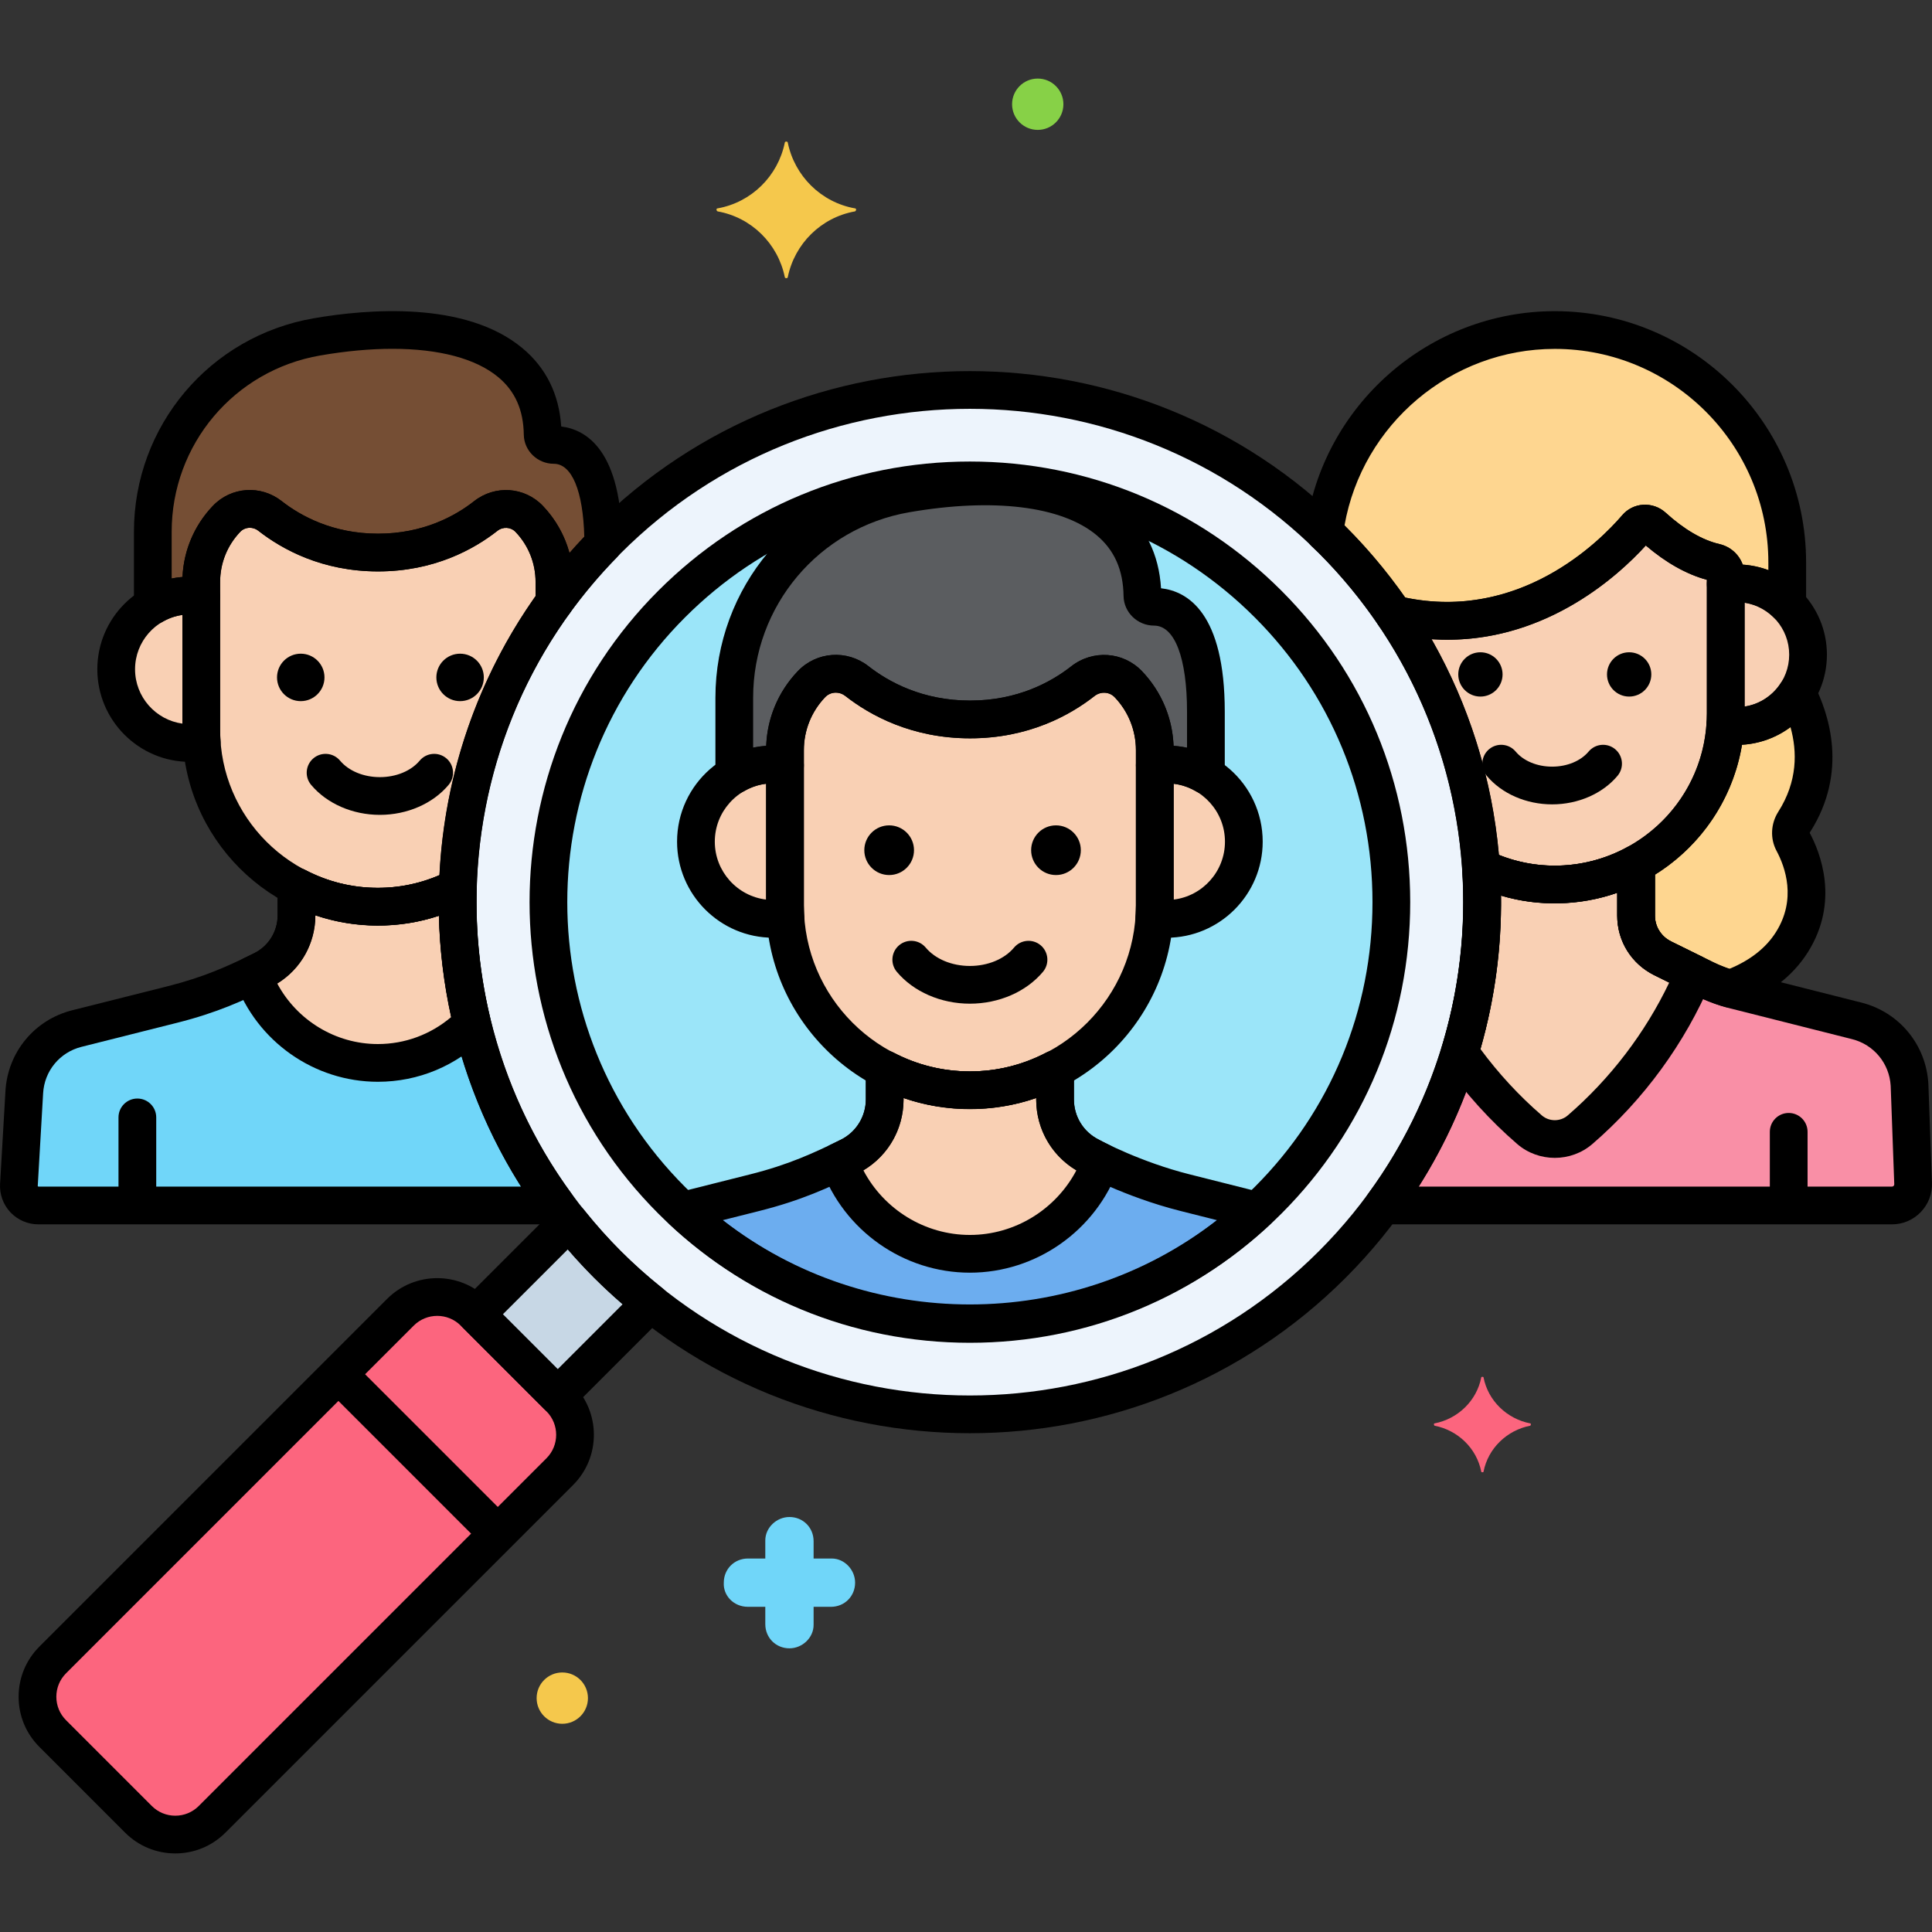 <?xml version="1.0" encoding="utf-8"?>
<!-- Generator: Adobe Illustrator 24.0.0, SVG Export Plug-In . SVG Version: 6.00 Build 0)  -->
<svg version="1.1" xmlns="http://www.w3.org/2000/svg" xmlns:xlink="http://www.w3.org/1999/xlink" x="0px" y="0px"
	 viewBox="0 0 256 256" style="enable-background:new 0 0 256 256;" xml:space="preserve">
<rect x="0" y="0" width="256" height="256" fill="#333333" stroke="none"/>
<style type="text/css">
	.st0{fill:#6CADEF;}
	.st1{fill:#F9D0B4;}
	.st2{fill:#5B5D60;}
	.st3{fill:#9BE5F9;}
	.st4{fill:#FC657E;}
	.st5{fill:#70D6F9;}
	.st6{fill:#F5C84C;}
	.st7{fill:#F98FA6;}
	.st8{fill:#FED690;}
	.st9{fill:#87D147;}
	.st10{fill:#B2E26D;}
	.st11{fill:#EDF4FC;}
	.st12{fill:#FCDD86;}
	.st13{fill:#754E34;}
	.st14{fill:#B598F9;}
	.st15{fill:#5290DB;}
	.st16{fill:#C7D7E5;}
	.st17{fill:#C18E6B;}
	.st18{fill:#DAE6F1;}
	.st19{fill:#3CAADC;}
	.st20{fill:#818182;}
	.st21{fill:#CBEFF7;}
	.st22{fill:#FCA265;}
	.st23{fill:#A57453;}
	.st24{fill:#8652D8;}
	.st25{fill:#966AEA;}
	.st26{fill:#FEB872;}
	.st27{fill:#EDB311;}
	.st28{fill:#EF4460;}
</style>
<g id="Layer_1">
</g>
<g id="Layer_2">
</g>
<g id="Layer_3">
</g>
<g id="Layer_4">
</g>
<g id="Layer_5">
</g>
<g id="Layer_6">
</g>
<g id="Layer_7">
</g>
<g id="Layer_8">
</g>
<g id="Layer_9">
</g>
<g id="Layer_10">
</g>
<g id="Layer_11">
</g>
<g id="Layer_12">
</g>
<g id="Layer_13">
</g>
<g id="Layer_14">
</g>
<g id="Layer_15">
</g>
<g id="Layer_16">
</g>
<g id="Layer_17">
</g>
<g id="Layer_18">
</g>
<g id="Layer_19">
</g>
<g id="Layer_20">
</g>
<g id="Layer_21">
</g>
<g id="Layer_22">
</g>
<g id="Layer_23">
</g>
<g id="Layer_24">
</g>
<g id="Layer_25">
</g>
<g id="Layer_26">
</g>
<g id="Layer_27">
</g>
<g id="Layer_28">
</g>
<g id="Layer_29">
</g>
<g id="Layer_30">
</g>
<g id="Layer_31">
</g>
<g id="Layer_32">
</g>
<g id="Layer_33">
</g>
<g id="Layer_34">
</g>
<g id="Layer_35">
</g>
<g id="Layer_36">
</g>
<g id="Layer_37">
</g>
<g id="Layer_38">
</g>
<g id="Layer_39">
</g>
<g id="Layer_40">
</g>
<g id="Layer_41">
</g>
<g id="Layer_42">
</g>
<g id="Layer_43">
</g>
<g id="Layer_44">
</g>
<g id="Layer_45">
</g>
<g id="Layer_46">
</g>
<g id="Layer_47">
</g>
<g id="Layer_48">
</g>
<g id="Layer_49">
</g>
<g id="Layer_50">
</g>
<g id="Layer_51">
</g>
<g id="Layer_52">
</g>
<g id="Layer_53">
</g>
<g id="Layer_54">
</g>
<g id="Layer_55">
</g>
<g id="Layer_56">
</g>
<g id="Layer_57">
</g>
<g id="Layer_58">
</g>
<g id="Layer_59">
</g>
<g id="Layer_60">
</g>
<g id="Layer_61">
</g>
<g id="Layer_62">
</g>
<g id="Layer_63">
</g>
<g id="Layer_64">
</g>
<g id="Layer_65">
</g>
<g id="Layer_66">
</g>
<g id="Layer_67">
</g>
<g id="Layer_68">
</g>
<g id="Layer_69">
</g>
<g id="Layer_70">
</g>
<g id="Layer_71">
</g>
<g id="Layer_72">
</g>
<g id="Layer_73">
</g>
<g id="Layer_74">
</g>
<g id="Layer_75">
</g>
<g id="Layer_76">
</g>
<g id="Layer_77">
</g>
<g id="Layer_78">
</g>
<g id="Layer_79">
</g>
<g id="Layer_80">
	<g>
		<g>
			<g>
				<path class="st8" d="M237.743,108.9c4.326-6.785,2.283-13.39,0.375-17.122c-1.674,2.656-4.625,4.425-7.997,4.425
					c-0.515,0-1.018-0.052-1.511-0.132c-0.532,7.925-5.182,14.769-11.819,18.387v6.869c0,2.199,1.154,4.211,3.002,5.35
					c0.741,0.456-0.199-0.08,6.11,3.059c0.849,0.418,1.97,0.862,2.834,1.133c0.171,0.054,0.345,0.101,0.518,0.149
					c3.333-1.22,6.274-3.157,8.179-6.173c3.493-5.53,1.454-10.889,0.169-13.287C237.151,110.716,237.229,109.706,237.743,108.9z"/>
			</g>
		</g>
		<g>
			<g>
				<path class="st1" d="M230.121,77.291c-0.495,0-0.979,0.042-1.454,0.115v17.147c0,0.511-0.023,1.017-0.057,1.519
					c0.493,0.08,0.995,0.132,1.511,0.132c5.223,0,9.457-4.234,9.457-9.457S235.344,77.291,230.121,77.291z"/>
			</g>
		</g>
		<g>
			<g>
				<path class="st1" d="M227.274,74.529c-2.292-0.532-5.075-1.859-8.265-4.757c-0.631-0.573-1.604-0.526-2.158,0.121
					c-3.364,3.926-15.079,15.629-32.163,11.511c6.915,10.163,10.765,21.778,11.555,33.567c2.963,1.429,6.279,2.231,9.774,2.231
					c12.458,0,22.65-10.192,22.65-22.65V76.254C228.667,75.422,228.085,74.716,227.274,74.529z"/>
			</g>
		</g>
		<g>
			<g>
				<path class="st8" d="M206.017,43.732c-15.586,0-28.556,11.736-30.531,26.806c0.346,0.332,0.7,0.649,1.041,0.989
					c3.084,3.084,5.794,6.399,8.161,9.876c17.084,4.118,28.8-7.585,32.163-11.511c0.554-0.647,1.527-0.694,2.158-0.121
					c3.19,2.898,5.973,4.226,8.265,4.757c0.811,0.188,1.393,0.893,1.393,1.725v1.152c0.474-0.073,0.959-0.115,1.454-0.115
					c2.616,0,4.984,1.063,6.697,2.78v-5.539C236.818,57.592,222.957,43.732,206.017,43.732z"/>
			</g>
		</g>
		<g>
			<g>
				<path class="st7" d="M253.023,143.755c-0.226-4.059-3.065-7.498-7.006-8.49l-4.502-1.137c-0.422-0.106-11.14-2.813-11.693-2.952
					c-1.353-0.341-2.667-0.824-3.919-1.441l-5.6-2.761c-2.151-1.06-3.512-3.25-3.512-5.647v-6.869
					c-3.209,1.749-6.881,2.744-10.774,2.744c-3.496,0-6.811-0.808-9.775-2.238c1.05,15.634-3.269,31.562-12.99,44.767h67.44
					c1.591,0,2.864-1.32,2.806-2.909L253.023,143.755z"/>
			</g>
		</g>
		<g>
			<g>
				<path class="st5" d="M60.66,117.581c-3.187,1.632-6.785,2.564-10.593,2.564h0c-3.882,0-7.548-0.964-10.78-2.655v3.808
					c0,3.073-1.742,5.886-4.499,7.245c-3.735,1.842-6.992,3.313-11.937,4.558l-12.668,3.188c-3.919,0.986-6.741,4.407-6.966,8.441
					l-0.712,12.282c-0.085,1.476,1.088,2.719,2.566,2.719h68.705C64.597,147.262,60.236,132.366,60.66,117.581z"/>
			</g>
		</g>
		<g>
			<g>
				<path class="st1" d="M70.124,68.757c-1.53-1.604-4.018-1.752-5.762-0.383c-2.758,2.165-7.529,4.84-14.269,4.84
					c-6.756,0-11.553-2.689-14.323-4.856c-1.743-1.364-4.225-1.211-5.752,0.391l-0.008,0.008c-2.146,2.25-3.343,5.24-3.343,8.35
					v19.639c0,12.87,10.53,23.399,23.4,23.399h0c3.808,0,7.407-0.928,10.593-2.559c0.381-13.309,4.644-26.522,12.806-37.797v-2.682
					C73.467,73.998,72.27,71.008,70.124,68.757z"/>
			</g>
		</g>
		<g>
			<g>
				<path class="st1" d="M26.667,96.745V79.031c-0.49-0.076-0.99-0.119-1.501-0.119c-5.396,0-9.77,4.374-9.77,9.77
					s4.374,9.77,9.77,9.77c0.532,0,1.051-0.054,1.561-0.136v0C26.691,97.795,26.667,97.273,26.667,96.745z"/>
			</g>
		</g>
		<g>
			<g>
				<path class="st13" d="M79.937,72.122c-0.031-11.558-4.224-13.17-6.557-13.17c-0.783,0-1.463-0.604-1.474-1.388
					c-0.179-13.039-15.069-15.488-29.898-12.928c-12.572,2.171-21.76,13.073-21.76,25.831v9.783
					c1.446-0.845,3.122-1.337,4.918-1.337c0.511,0,1.012,0.043,1.501,0.119v-1.924c0-3.109,1.197-6.099,3.343-8.35l0.008-0.008
					c1.527-1.602,4.01-1.755,5.752-0.391c2.77,2.167,7.567,4.856,14.323,4.856c6.74,0,11.511-2.676,14.269-4.84
					c1.744-1.369,4.232-1.221,5.762,0.383c2.146,2.25,3.343,5.24,3.343,8.35v2.682C75.403,77.114,77.563,74.553,79.937,72.122z"/>
			</g>
		</g>
		<g>
			<g>
				<circle class="st11" cx="128.514" cy="119.54" r="67.901"/>
			</g>
		</g>
		<g>
			<g>
				<path class="st4" d="M74.177,185.239l-11.361-11.361c-2.694-2.694-7.063-2.694-9.757,0L6.986,219.951
					c-2.694,2.694-2.694,7.063,0,9.757l11.361,11.361c2.694,2.694,7.063,2.694,9.757,0l46.073-46.073
					C76.871,192.302,76.871,187.933,74.177,185.239z"/>
			</g>
		</g>
		<g>
			<g>
				<path class="st16" d="M80.501,167.553c-1.827-1.827-3.516-3.74-5.092-5.712l-12.316,12.315l10.804,10.804l12.316-12.315
					C84.241,171.069,82.329,169.381,80.501,167.553z"/>
			</g>
		</g>
		<g>
			<g>
				<path class="st1" d="M60.66,117.581c-3.187,1.632-6.785,2.564-10.593,2.564h0c-3.882,0-7.548-0.964-10.78-2.655v3.808
					c0,3.078-1.748,5.889-4.509,7.25c-0.433,0.213-0.858,0.421-1.281,0.625c2.451,6.785,8.967,11.669,16.57,11.669
					c4.864,0,9.276-2.005,12.47-5.221C61.101,129.705,60.487,123.633,60.66,117.581z"/>
			</g>
		</g>
		<g>
			<g>
				<path class="st1" d="M220.303,126.975c-2.151-1.06-3.512-3.25-3.512-5.647v-6.869c-3.209,1.749-6.88,2.744-10.773,2.744
					c-3.496,0-6.811-0.808-9.775-2.238c0.553,8.237-0.382,16.55-2.818,24.509c2.659,3.767,5.756,7.207,9.24,10.215
					c1.921,1.659,4.785,1.659,6.706,0c6.492-5.605,11.691-12.669,15.081-20.667L220.303,126.975z"/>
			</g>
		</g>
		<g>
			<g>
				<path class="st3" d="M168.023,80.031c-21.833-21.834-57.179-21.838-79.016,0.001c-21.785,21.785-21.785,57.232,0,79.016
					c21.833,21.835,57.18,21.839,79.016,0C189.808,137.264,189.807,101.817,168.023,80.031z"/>
			</g>
		</g>
		<g>
			<g>
				<path class="st0" d="M157.009,158.031c-7.031-1.77-12.559-4.801-12.487-4.766c-2.891-1.426-4.721-4.369-4.721-7.591v-3.987
					c-3.384,1.771-7.222,2.78-11.287,2.78s-7.903-1.009-11.287-2.78v3.987c0,3.218-1.824,6.162-4.71,7.585
					c-3.91,1.928-7.321,3.468-12.498,4.771l-9.554,2.405c21.431,19.968,54.664,19.972,76.098,0L157.009,158.031z"/>
			</g>
		</g>
		<g>
			<g>
				<path class="st1" d="M149.513,90.666c-1.602-1.68-4.207-1.834-6.033-0.401c-2.887,2.267-7.883,5.068-14.939,5.068
					c-7.073,0-12.096-2.815-14.995-5.084c-1.824-1.428-4.424-1.268-6.023,0.409l-0.008,0.009c-2.246,2.356-3.5,5.486-3.5,8.742
					v20.561c0,13.475,11.025,24.499,24.499,24.499s24.499-11.024,24.499-24.499V99.407C153.013,96.152,151.76,93.021,149.513,90.666
					z"/>
			</g>
		</g>
		<g>
			<g>
				<path class="st1" d="M154.585,101.296c-0.535,0-1.059,0.045-1.572,0.125v18.546c0,0.553-0.025,1.1-0.062,1.643
					c0.533,0.086,1.076,0.143,1.634,0.143c5.649,0,10.229-4.58,10.229-10.229S160.234,101.296,154.585,101.296z"/>
			</g>
		</g>
		<g>
			<g>
				<path class="st1" d="M104.016,119.968v-18.546c-0.513-0.08-1.037-0.125-1.572-0.125c-5.649,0-10.229,4.58-10.229,10.229
					s4.579,10.229,10.229,10.229c0.557,0,1.101-0.057,1.634-0.143v0C104.041,121.067,104.016,120.521,104.016,119.968z"/>
			</g>
		</g>
		<g>
			<g>
				<path class="st2" d="M152.922,80.398c-0.82,0-1.532-0.632-1.543-1.453c-0.188-13.651-15.777-16.216-31.302-13.535
					c-13.162,2.273-22.783,13.687-22.783,27.044v10.243c1.514-0.885,3.269-1.401,5.149-1.401c0.535,0,1.059,0.045,1.572,0.125
					v-2.014c0-3.255,1.253-6.386,3.5-8.742l0.008-0.009c1.599-1.677,4.198-1.837,6.023-0.409c2.899,2.269,7.922,5.084,14.995,5.084
					c7.056,0,12.052-2.801,14.939-5.068c1.826-1.433,4.431-1.279,6.033,0.401c2.247,2.356,3.5,5.486,3.5,8.742v2.014
					c0.513-0.08,1.037-0.125,1.572-0.125c1.902,0,3.677,0.529,5.203,1.434v-8.41C159.788,82.096,155.374,80.398,152.922,80.398z"/>
			</g>
		</g>
		<g>
			<g>
				<path class="st1" d="M144.522,153.265c-2.891-1.425-4.721-4.368-4.721-7.591v-3.987c-3.384,1.771-7.222,2.78-11.287,2.78
					s-7.903-1.009-11.287-2.78v3.987c0,3.223-1.83,6.166-4.721,7.591c-0.453,0.224-0.898,0.441-1.341,0.654
					c2.566,7.104,9.388,12.218,17.349,12.218c7.952,0,14.768-5.103,17.341-12.194C144.987,153.521,144.5,153.254,144.522,153.265z"
					/>
			</g>
		</g>
		<g>
			<g>
				<path class="st5" d="M110.206,206.511h-2.4v-2.3c0-1.8-1.4-3.2-3.2-3.2c-1.7,0-3.2,1.4-3.2,3.1v2.4h-2.3c-1.8,0-3.2,1.4-3.2,3.2
					c-0.1,1.7,1.3,3.2,3.2,3.2h2.3v2.3c0,1.8,1.4,3.2,3.2,3.2c1.7,0,3.2-1.4,3.2-3.1v-2.4h2.3c1.8,0,3.2-1.4,3.2-3.2
					C113.306,208.011,111.906,206.511,110.206,206.511z"/>
			</g>
		</g>
		<g>
			<g>
				<path class="st6" d="M74.506,221.61c-1.878,0-3.4,1.522-3.4,3.4c0,1.877,1.522,3.4,3.4,3.4c1.878,0,3.4-1.522,3.4-3.4
					C77.906,223.133,76.384,221.61,74.506,221.61z"/>
			</g>
		</g>
		<g>
			<g>
				<path class="st4" d="M202.775,188.61c-3.1-0.6-5.6-3-6.2-6.1c0-0.1-0.3-0.1-0.3,0c-0.6,3.1-3.1,5.5-6.2,6.1
					c-0.1,0-0.1,0.2,0,0.3c3.1,0.6,5.6,3,6.2,6.1c0,0.1,0.3,0.1,0.3,0c0.6-3.1,3.1-5.5,6.2-6.1
					C202.875,188.811,202.875,188.61,202.775,188.61z"/>
			</g>
		</g>
		<g>
			<g>
				<path class="st9" d="M137.506,10.411c-1.878,0-3.4,1.522-3.4,3.4s1.522,3.4,3.4,3.4c1.878,0,3.4-1.522,3.4-3.4
					S139.384,10.411,137.506,10.411z"/>
			</g>
		</g>
		<g>
			<g>
				<path class="st6" d="M113.288,27.61c-4.5-0.8-8-4.3-8.9-8.7c0-0.2-0.4-0.2-0.4,0c-0.9,4.4-4.4,7.9-8.9,8.7c-0.2,0-0.2,0.3,0,0.4
					c4.5,0.8,8,4.3,8.9,8.7c0,0.2,0.4,0.2,0.4,0c0.9-4.4,4.4-7.9,8.9-8.7C113.488,27.911,113.488,27.61,113.288,27.61z"/>
			</g>
		</g>
		<g>
			<g>
				<g>
					<path d="M239.852,110.244c5.078-7.965,2.488-15.701,0.492-19.604c-0.409-0.8-1.216-1.318-2.113-1.358
						c-0.893-0.045-1.747,0.404-2.227,1.163c-1.288,2.041-3.486,3.26-5.883,3.26c-0.329,0-0.694-0.033-1.115-0.101
						c-0.691-0.107-1.402,0.075-1.953,0.513c-0.55,0.438-0.89,1.087-0.937,1.789c-0.463,6.904-4.396,13.02-10.521,16.358
						c-0.804,0.438-1.304,1.28-1.304,2.195v6.868c0,3.066,1.566,5.863,4.191,7.479l0.107,0.066c0.393,0.243,0.479,0.285,1.303,0.687
						c0.718,0.35,2.084,1.017,4.904,2.419c0.932,0.46,2.186,0.961,3.19,1.275c0.158,0.05,0.317,0.095,0.478,0.14l0.11,0.031
						c0.223,0.063,0.451,0.094,0.68,0.094c0.291,0,0.582-0.051,0.859-0.152c4.225-1.546,7.398-3.964,9.433-7.186
						c4.264-6.749,1.602-13.3,0.26-15.8C239.805,110.371,239.806,110.315,239.852,110.244z M235.635,107.557
						c-1.01,1.584-1.101,3.57-0.235,5.184c1.153,2.15,2.676,6.408-0.08,10.771c-1.313,2.081-3.386,3.715-6.165,4.864
						c-0.709-0.241-1.531-0.578-2.138-0.877c-2.834-1.409-4.211-2.08-4.934-2.433c-0.632-0.309-0.634-0.303-0.86-0.443l-0.118-0.073
						c-1.136-0.699-1.813-1.903-1.813-3.222v-5.434c6.188-3.856,10.354-10.094,11.53-17.21c2.359-0.136,4.581-0.959,6.427-2.336
						C238.156,99.593,238.191,103.548,235.635,107.557z"/>
				</g>
			</g>
		</g>
		<g>
			<g>
				<g>
					<path d="M230.121,74.79c-0.598,0-1.215,0.049-1.835,0.145c-1.219,0.188-2.118,1.237-2.118,2.471v17.147
						c0,0.454-0.021,0.903-0.052,1.35c-0.088,1.29,0.822,2.434,2.099,2.639c0.685,0.109,1.309,0.163,1.906,0.163
						c6.593,0,11.956-5.364,11.956-11.957S236.714,74.79,230.121,74.79z M231.168,93.625V79.869
						c3.341,0.506,5.909,3.397,5.909,6.878S234.509,93.119,231.168,93.625z"/>
				</g>
			</g>
		</g>
		<g>
			<g>
				<g>
					<path d="M227.841,72.094c-0.001-0.001-0.001-0.001-0.002-0.001c-2.278-0.528-4.683-1.932-7.147-4.172
						c-0.804-0.729-1.877-1.104-2.959-1.041c-1.084,0.067-2.071,0.561-2.779,1.386c-2.976,3.474-13.91,14.506-29.68,10.708
						c-1.008-0.241-2.055,0.16-2.643,1.009c-0.587,0.851-0.592,1.974-0.01,2.828c6.503,9.558,10.351,20.735,11.128,32.327
						c0.06,0.897,0.598,1.693,1.407,2.085c3.412,1.646,7.066,2.48,10.861,2.48c13.868,0,25.15-11.282,25.15-25.15V76.254
						C231.168,74.26,229.8,72.549,227.841,72.094z M226.168,94.553c0,11.111-9.039,20.15-20.15,20.15
						c-2.563,0-5.046-0.476-7.398-1.416c-0.895-10.086-3.952-19.848-8.934-28.589c14.495,0.969,24.633-8.282,28.392-12.417
						c2.683,2.29,5.398,3.815,8.091,4.546V94.553z"/>
				</g>
			</g>
		</g>
		<g>
			<g>
				<g>
					<path d="M206.018,41.231c-16.653,0-30.844,12.459-33.01,28.981c-0.104,0.79,0.176,1.583,0.752,2.133l0.398,0.376
						c0.202,0.188,0.404,0.376,0.602,0.573c2.881,2.881,5.525,6.082,7.86,9.516c0.35,0.514,0.878,0.879,1.481,1.024
						c2.699,0.65,5.271,0.935,7.71,0.935c13.364,0,22.692-8.56,26.266-12.488c2.683,2.29,5.399,3.816,8.091,4.546v0.579
						c0,0.73,0.319,1.425,0.875,1.899c0.556,0.476,1.293,0.688,2.012,0.57c2.298-0.36,4.434,0.396,5.992,1.96
						c0.714,0.717,1.79,0.934,2.726,0.546c0.935-0.387,1.545-1.299,1.545-2.311v-5.54C239.317,56.17,224.379,41.231,206.018,41.231z
						 M234.317,75.545c-1.08-0.404-2.223-0.65-3.397-0.728c-0.479-1.34-1.614-2.384-3.081-2.725
						c-2.278-0.528-4.683-1.932-7.147-4.172c-0.804-0.729-1.877-1.104-2.959-1.041c-1.084,0.067-2.071,0.561-2.779,1.386
						c-2.919,3.405-13.493,14.077-28.764,10.914c-2.371-3.384-5.023-6.549-7.895-9.42c-0.046-0.047-0.093-0.092-0.139-0.138
						c2.367-13.421,14.13-23.391,27.861-23.391c15.604,0,28.3,12.695,28.3,28.3V75.545z"/>
				</g>
			</g>
		</g>
		<g>
			<g>
				<g>
					<path d="M255.521,143.664c0-0.017-0.001-0.032-0.002-0.049c-0.289-5.178-3.862-9.508-8.89-10.773l-5.812-1.468
						c-2.97-0.749-9.944-2.51-10.384-2.62c-1.185-0.299-2.336-0.723-3.425-1.26l-5.6-2.761c-1.307-0.645-2.118-1.949-2.118-3.406
						v-6.868c0-0.882-0.465-1.699-1.224-2.149c-0.758-0.449-1.697-0.468-2.473-0.046c-2.928,1.596-6.239,2.439-9.577,2.439
						c-3.027,0-5.951-0.67-8.688-1.99c-0.802-0.387-1.749-0.318-2.485,0.181c-0.737,0.498-1.154,1.351-1.095,2.239
						c1.036,15.438-3.406,30.751-12.511,43.116c-0.559,0.76-0.643,1.769-0.218,2.61c0.426,0.842,1.288,1.372,2.231,1.372h67.44
						c1.454,0,2.811-0.576,3.82-1.623s1.536-2.424,1.483-3.877L255.521,143.664z M250.914,157.138
						c-0.061,0.063-0.135,0.094-0.222,0.094h-62.704c7.272-11.469,11.071-24.891,10.903-38.563
						c4.961,1.481,10.453,1.356,15.399-0.374v3.033c0,3.375,1.881,6.398,4.907,7.891l5.599,2.761
						c1.403,0.692,2.888,1.238,4.416,1.624c0.442,0.111,7.413,1.871,10.381,2.62l5.813,1.468c2.889,0.727,4.943,3.21,5.119,6.182
						L251,156.913C251.003,156.999,250.974,157.075,250.914,157.138z"/>
				</g>
			</g>
		</g>
		<g>
			<g>
				<path d="M237.012,147.473c-1.381,0-2.5,1.119-2.5,2.5v8.4c0,1.381,1.119,2.5,2.5,2.5s2.5-1.119,2.5-2.5v-8.4
					C239.512,148.592,238.393,147.473,237.012,147.473z"/>
			</g>
		</g>
		<g>
			<g>
				<circle cx="215.872" cy="89.365" r="2.935"/>
			</g>
		</g>
		<g>
			<g>
				<circle cx="196.163" cy="89.365" r="2.935"/>
			</g>
		</g>
		<g>
			<g>
				<g>
					<path d="M75.79,158.249c-8.563-11.63-13.048-26.048-12.631-40.597c0.025-0.883-0.417-1.714-1.164-2.186
						c-0.748-0.47-1.688-0.513-2.475-0.111c-2.967,1.52-6.147,2.29-9.453,2.29c-3.379,0-6.616-0.798-9.621-2.37
						c-0.773-0.406-1.705-0.376-2.454,0.076c-0.748,0.453-1.205,1.264-1.205,2.139v3.808c0,2.109-1.219,4.073-3.104,5.003
						c-3.388,1.671-6.586,3.152-11.441,4.375l-12.669,3.188c-5.008,1.261-8.564,5.571-8.852,10.722l-0.712,12.28
						c-0.08,1.388,0.42,2.764,1.374,3.774s2.298,1.591,3.688,1.591h68.705c0.943,0,1.806-0.53,2.231-1.372
						C76.433,160.018,76.349,159.009,75.79,158.249z M5.071,157.231l-0.07-0.075l0.712-12.287c0.165-2.959,2.206-5.433,5.08-6.155
						l12.669-3.189c5.332-1.342,8.784-2.94,12.432-4.739c3.58-1.766,5.894-5.489,5.894-9.487v-0.026
						c5.298,1.799,11.14,1.814,16.369,0.068c0.332,12.726,4.121,25.205,10.886,35.892H5.071z"/>
				</g>
			</g>
		</g>
		<g>
			<g>
				<g>
					<path d="M71.934,67.032c-2.419-2.536-6.338-2.805-9.114-0.624c-2.504,1.965-6.744,4.307-12.727,4.307
						c-5.997,0-10.261-2.352-12.781-4.325c-2.774-2.171-6.688-1.898-9.111,0.643c-2.601,2.729-4.033,6.306-4.033,10.074v19.639
						c0,14.281,11.619,25.9,25.9,25.9c4.113,0,8.061-0.954,11.732-2.835c0.813-0.416,1.333-1.241,1.359-2.153
						c0.378-13.192,4.642-25.78,12.333-36.402c0.309-0.426,0.475-0.939,0.475-1.466v-2.683
						C75.967,73.338,74.534,69.761,71.934,67.032z M70.967,78.987c-7.688,10.88-12.075,23.619-12.745,36.984
						c-2.584,1.111-5.32,1.674-8.154,1.674c-11.524,0-20.9-9.376-20.9-20.9V77.106c0-2.478,0.941-4.83,2.66-6.632
						c0.342-0.359,0.803-0.542,1.271-0.542c0.395,0,0.794,0.13,1.132,0.395c3.14,2.458,8.44,5.388,15.863,5.388
						c7.41,0,12.689-2.922,15.813-5.373c0.74-0.583,1.778-0.521,2.408,0.142c1.711,1.793,2.652,4.146,2.652,6.623V78.987z"/>
				</g>
			</g>
		</g>
		<g>
			<g>
				<path d="M18.201,145.562c-1.381,0-2.5,1.119-2.5,2.5v11.288c0,1.381,1.119,2.5,2.5,2.5s2.5-1.119,2.5-2.5v-11.288
					C20.701,146.681,19.582,145.562,18.201,145.562z"/>
			</g>
		</g>
		<g>
			<g>
				<g>
					<path d="M29.167,96.745V79.03c0-1.234-0.9-2.283-2.12-2.471c-0.64-0.099-1.272-0.148-1.881-0.148
						c-6.766,0-12.27,5.505-12.27,12.271s5.504,12.27,12.27,12.27c0.613,0,1.253-0.055,1.958-0.169
						c1.275-0.205,2.184-1.348,2.097-2.637C29.189,97.682,29.167,97.216,29.167,96.745z M24.167,95.883
						c-3.537-0.488-6.271-3.531-6.271-7.201s2.733-6.714,6.271-7.202V95.883z"/>
				</g>
			</g>
		</g>
		<g>
			<g>
				<path d="M60.964,86.617c-1.736,0-3.144,1.408-3.144,3.144s1.408,3.144,3.144,3.144s3.144-1.408,3.144-3.144
					S62.7,86.617,60.964,86.617z"/>
			</g>
		</g>
		<g>
			<g>
				<path d="M39.851,86.617c-1.736,0-3.144,1.408-3.144,3.144s1.408,3.144,3.144,3.144s3.144-1.408,3.144-3.144
					S41.587,86.617,39.851,86.617z"/>
			</g>
		</g>
		<g>
			<g>
				<g>
					<path d="M74.364,56.511c-0.286-4.293-2.018-7.784-5.155-10.391c-7.563-6.28-20.555-5.168-27.627-3.948
						c-13.811,2.385-23.834,14.284-23.834,28.294v9.783c0,0.896,0.479,1.723,1.256,2.168c0.386,0.222,0.814,0.332,1.244,0.332
						c0.436,0,0.872-0.114,1.262-0.342c1.427-0.835,3.021-1.174,4.777-0.906c0.724,0.112,1.455-0.099,2.008-0.573
						c0.554-0.476,0.872-1.168,0.872-1.897v-1.924c0-2.478,0.941-4.83,2.66-6.632c0.63-0.662,1.664-0.726,2.402-0.147
						c3.14,2.458,8.44,5.388,15.863,5.388c7.41,0,12.689-2.922,15.813-5.373c0.74-0.583,1.778-0.521,2.408,0.142
						c1.711,1.793,2.652,4.146,2.652,6.623v2.683c0,1.084,0.698,2.044,1.729,2.378c1.031,0.337,2.16-0.034,2.796-0.912
						c1.864-2.575,3.962-5.061,6.232-7.386c0.458-0.469,0.714-1.099,0.712-1.754C82.403,59.745,77.742,56.926,74.364,56.511z
						 M75.461,73.282c-0.628-2.323-1.829-4.468-3.527-6.25c-2.419-2.536-6.338-2.805-9.114-0.624
						c-2.504,1.965-6.744,4.307-12.727,4.307c-5.997,0-10.261-2.352-12.781-4.325c-2.774-2.171-6.688-1.898-9.111,0.643
						c-2.45,2.569-3.863,5.894-4.019,9.42c-0.482,0.039-0.961,0.107-1.434,0.203v-6.189c0-11.569,8.279-21.396,19.686-23.366
						c3.421-0.591,6.633-0.882,9.563-0.882c6.141,0,11.041,1.277,14.018,3.749c2.236,1.857,3.346,4.354,3.391,7.634
						c0.032,2.123,1.814,3.851,3.975,3.851c2.394,0,3.882,3.596,4.042,9.678C76.753,71.834,76.099,72.553,75.461,73.282z"/>
				</g>
			</g>
		</g>
		<g>
			<g>
				<path d="M214.022,99.275c-1.058-0.886-2.635-0.749-3.522,0.31c-1.049,1.252-2.856,1.999-4.834,1.999s-3.785-0.747-4.834-1.999
					c-0.888-1.06-2.464-1.196-3.522-0.31c-1.058,0.887-1.196,2.464-0.31,3.522c1.987,2.37,5.228,3.786,8.666,3.786
					s6.679-1.416,8.666-3.786C215.219,101.739,215.08,100.162,214.022,99.275z"/>
			</g>
		</g>
		<g>
			<g>
				<path d="M59.136,100.475c-1.058-0.887-2.635-0.749-3.522,0.31c-1.149,1.371-3.123,2.189-5.279,2.189s-4.13-0.818-5.279-2.189
					c-0.889-1.06-2.465-1.197-3.522-0.31c-1.058,0.887-1.196,2.464-0.31,3.522c2.088,2.49,5.494,3.977,9.111,3.977
					s7.023-1.486,9.111-3.977C60.332,102.938,60.193,101.361,59.136,100.475z"/>
			</g>
		</g>
		<g>
			<g>
				<g>
					<path d="M178.295,69.76c-27.449-27.449-72.112-27.449-99.562,0c-27.449,27.448-27.449,72.112,0,99.562
						c13.725,13.725,31.753,20.587,49.781,20.587s36.056-6.862,49.78-20.587C205.744,141.872,205.744,97.208,178.295,69.76z
						 M174.76,165.786c-25.5,25.498-66.991,25.498-92.491,0c-25.499-25.5-25.499-66.991,0-92.491
						c12.752-12.751,29.496-19.124,46.246-19.124c16.745,0,33.497,6.376,46.245,19.124
						C200.259,98.795,200.259,140.286,174.76,165.786z"/>
				</g>
			</g>
		</g>
		<g>
			<g>
				<g>
					<path d="M75.944,183.472L64.583,172.11c-3.665-3.667-9.629-3.665-13.292,0L5.219,218.183c-1.775,1.775-2.753,4.136-2.753,6.646
						s0.978,4.871,2.753,6.646l11.36,11.361c1.775,1.775,4.136,2.753,6.646,2.753s4.871-0.978,6.646-2.753l46.072-46.072
						C79.609,193.1,79.609,187.136,75.944,183.472z M72.409,193.229l-46.072,46.072c-0.831,0.831-1.936,1.288-3.111,1.288
						c-1.175,0-2.279-0.457-3.11-1.288L8.754,227.938c-0.831-0.83-1.288-1.935-1.288-3.109s0.457-2.279,1.288-3.11l46.072-46.073
						c0.857-0.857,1.984-1.286,3.111-1.286c1.126,0,2.253,0.429,3.11,1.286l11.361,11.361
						C74.124,188.723,74.124,191.513,72.409,193.229z"/>
				</g>
			</g>
		</g>
		<g>
			<g>
				<path d="M67.08,200.8l-19.781-19.781c-0.977-0.977-2.559-0.977-3.535,0s-0.977,2.559,0,3.535l19.781,19.781
					c0.488,0.488,1.128,0.732,1.768,0.732s1.279-0.244,1.768-0.732C68.057,203.358,68.057,201.776,67.08,200.8z"/>
			</g>
		</g>
		<g>
			<g>
				<g>
					<path d="M87.774,170.692c-1.974-1.577-3.826-3.228-5.506-4.906c-1.68-1.682-3.33-3.534-4.905-5.505
						c-0.443-0.557-1.104-0.896-1.813-0.937c-0.714-0.037-1.405,0.226-1.907,0.729l-12.316,12.315
						c-0.469,0.469-0.732,1.104-0.732,1.768s0.264,1.299,0.732,1.768l10.805,10.805c0.488,0.488,1.128,0.732,1.768,0.732
						s1.279-0.244,1.768-0.732l12.315-12.315c0.503-0.503,0.769-1.196,0.729-1.906C88.671,171.796,88.33,171.137,87.774,170.692z
						 M73.898,181.426l-7.27-7.27l8.608-8.607c1.141,1.324,2.311,2.587,3.495,3.772c0.001,0,0.001,0.001,0.001,0.001
						c1.186,1.184,2.448,2.354,3.772,3.495L73.898,181.426z"/>
				</g>
			</g>
		</g>
		<g>
			<g>
				<circle cx="139.923" cy="112.656" r="3.292"/>
			</g>
		</g>
		<g>
			<g>
				<circle cx="117.818" cy="112.656" r="3.292"/>
			</g>
		</g>
		<g>
			<g>
				<path d="M137.889,125.249c-1.059-0.886-2.633-0.748-3.522,0.31c-1.278,1.524-3.466,2.435-5.852,2.435s-4.573-0.91-5.852-2.435
					c-0.887-1.061-2.466-1.197-3.521-0.311c-1.059,0.887-1.197,2.464-0.311,3.521c2.217,2.645,5.836,4.224,9.684,4.224
					c3.847,0,7.467-1.578,9.684-4.222C139.085,127.713,138.946,126.137,137.889,125.249z"/>
			</g>
		</g>
		<g>
			<g>
				<g>
					<path d="M64.967,135.031c-1.369-5.64-1.977-11.486-1.808-17.379c0.025-0.883-0.417-1.714-1.164-2.186
						c-0.748-0.47-1.688-0.513-2.475-0.111c-2.967,1.52-6.147,2.29-9.453,2.29c-3.379,0-6.616-0.798-9.621-2.37
						c-0.773-0.406-1.705-0.376-2.454,0.076c-0.748,0.453-1.205,1.264-1.205,2.139v3.808c0,2.143-1.193,4.062-3.112,5.008
						c-0.426,0.209-0.845,0.414-1.26,0.613c-1.157,0.556-1.705,1.896-1.27,3.104c2.878,7.967,10.482,13.319,18.922,13.319
						c5.368,0,10.427-2.116,14.243-5.959C64.923,136.767,65.172,135.876,64.967,135.031z M50.067,138.342
						c-5.606,0-10.724-3.148-13.33-8.021c3.138-1.915,5.05-5.291,5.05-9.023v-0.026c5.296,1.798,11.138,1.813,16.366,0.069
						c0.111,4.54,0.654,9.039,1.621,13.432C57.047,137.083,53.647,138.342,50.067,138.342z"/>
				</g>
			</g>
		</g>
		<g>
			<g>
				<g>
					<path d="M225.558,126.779l-4.148-2.046c-1.307-0.645-2.118-1.949-2.118-3.406v-6.868c0-0.882-0.465-1.699-1.224-2.149
						c-0.758-0.449-1.697-0.468-2.473-0.046c-2.928,1.596-6.239,2.439-9.577,2.439c-3.027,0-5.951-0.67-8.688-1.99
						c-0.802-0.387-1.749-0.318-2.485,0.181c-0.737,0.498-1.154,1.351-1.095,2.238c0.538,8.024-0.375,15.968-2.715,23.61
						c-0.227,0.739-0.098,1.541,0.348,2.173c2.8,3.967,6.046,7.556,9.648,10.665c1.422,1.229,3.204,1.843,4.987,1.843
						s3.565-0.614,4.986-1.842c6.81-5.879,12.256-13.342,15.75-21.584C227.271,128.777,226.746,127.365,225.558,126.779z
						 M207.735,147.797c-0.979,0.846-2.457,0.847-3.438-0.001c-2.997-2.588-5.727-5.541-8.127-8.79
						c1.899-6.62,2.812-13.44,2.722-20.338c4.965,1.484,10.453,1.356,15.398-0.374v3.033c0,3.375,1.881,6.398,4.907,7.891
						l1.983,0.979C217.985,136.883,213.371,142.932,207.735,147.797z"/>
				</g>
			</g>
		</g>
		<g>
			<g>
				<g>
					<path d="M169.79,78.264c-11.031-11.032-25.689-17.108-41.273-17.109c-0.001,0-0.001,0-0.002,0
						c-15.584,0-30.243,6.077-41.275,17.11c-22.76,22.76-22.76,59.792,0,82.552c11.032,11.033,25.69,17.109,41.273,17.109
						c0.001,0,0.002,0,0.003,0c15.584,0,30.242-6.076,41.274-17.109c11.009-11.008,17.072-25.667,17.071-41.276
						C186.861,103.932,180.799,89.272,169.79,78.264z M166.255,157.281c-10.089,10.089-23.492,15.646-37.741,15.645
						c-14.249,0-27.651-5.557-37.739-15.645c-20.81-20.811-20.81-54.671,0-75.481c10.089-10.09,23.492-15.646,37.742-15.646
						c14.248,0,27.65,5.557,37.738,15.645c10.064,10.064,15.606,23.469,15.606,37.741
						C181.862,133.813,176.319,147.217,166.255,157.281z"/>
				</g>
			</g>
		</g>
		<g>
			<g>
				<g>
					<path d="M168.984,159.813c-0.228-0.887-0.923-1.577-1.811-1.801l-9.555-2.407c-6.436-1.619-11.604-4.375-11.867-4.517
						c-0.041-0.023-0.083-0.046-0.125-0.066c-2.052-1.012-3.326-3.061-3.326-5.349v-3.987c0-0.875-0.457-1.686-1.205-2.139
						c-0.75-0.453-1.681-0.482-2.454-0.076c-3.163,1.655-6.57,2.495-10.127,2.495c-3.558,0-6.965-0.84-10.128-2.495
						c-0.773-0.406-1.705-0.377-2.454,0.076c-0.748,0.453-1.205,1.264-1.205,2.139v3.987c0,2.253-1.302,4.351-3.315,5.344
						c-3.553,1.752-6.908,3.307-12.002,4.588l-9.555,2.405c-0.888,0.224-1.583,0.915-1.811,1.802
						c-0.229,0.888,0.047,1.828,0.717,2.452c11.147,10.386,25.448,15.577,39.754,15.577c14.302,0,28.607-5.193,39.752-15.576
						C168.938,161.642,169.213,160.701,168.984,159.813z M95.774,161.677l4.856-1.222c5.569-1.402,9.179-3.072,12.992-4.953
						c3.766-1.857,6.104-5.623,6.104-9.828v-0.192c5.644,1.954,11.928,1.955,17.573,0v0.192c0,4.145,2.275,7.863,5.95,9.75
						c0.709,0.448,1.886,0.989,3.903,1.861c2.136,0.922,5.472,2.22,9.244,3.169l4.856,1.224
						C142.104,176.569,114.927,176.571,95.774,161.677z"/>
				</g>
			</g>
		</g>
		<g>
			<g>
				<g>
					<path d="M151.323,88.94c-2.49-2.609-6.523-2.889-9.387-0.643c-2.635,2.068-7.099,4.534-13.396,4.534
						c-6.31,0-10.799-2.476-13.454-4.553c-2.856-2.236-6.887-1.954-9.38,0.661c-2.703,2.833-4.191,6.55-4.191,10.467v20.561
						c0,14.888,12.111,26.999,26.999,26.999s26.999-12.111,26.999-26.999V99.407C155.514,95.492,154.025,91.774,151.323,88.94z
						 M150.514,119.968c0,12.13-9.869,21.999-21.999,21.999s-21.999-9.869-21.999-21.999V99.407c0-2.625,0.997-5.117,2.817-7.024
						c0.381-0.4,0.894-0.604,1.414-0.604c0.438,0,0.883,0.145,1.259,0.438c3.274,2.562,8.802,5.615,16.535,5.615
						c7.726,0,13.228-3.046,16.483-5.601c0.825-0.647,1.977-0.579,2.68,0.16c1.812,1.899,2.81,4.392,2.81,7.016V119.968z"/>
				</g>
			</g>
		</g>
		<g>
			<g>
				<g>
					<path d="M152.633,98.95c-1.22,0.188-2.119,1.237-2.119,2.471v18.547c0,0.497-0.023,0.988-0.056,1.478
						c-0.086,1.288,0.822,2.429,2.097,2.634c0.728,0.118,1.393,0.175,2.031,0.175c7.018,0,12.728-5.71,12.728-12.729
						C167.313,103.87,160.555,97.732,152.633,98.95z M155.514,119.198v-15.346c3.825,0.459,6.8,3.726,6.8,7.673
						S159.339,118.739,155.514,119.198z"/>
				</g>
			</g>
		</g>
		<g>
			<g>
				<g>
					<path d="M106.516,119.968v-18.547c0-1.233-0.899-2.282-2.119-2.471c-7.923-1.22-14.682,4.92-14.682,12.575
						c0,7.019,5.71,12.729,12.729,12.729c0.643,0,1.309-0.058,2.036-0.176c1.271-0.208,2.178-1.348,2.092-2.634
						C106.539,120.956,106.516,120.465,106.516,119.968z M101.516,119.198c-3.826-0.459-6.801-3.726-6.801-7.673
						s2.975-7.214,6.801-7.673V119.198z"/>
				</g>
			</g>
		</g>
		<g>
			<g>
				<g>
					<path d="M153.843,77.949c-0.277-4.506-2.079-8.167-5.362-10.895c-7.882-6.546-21.446-5.383-28.829-4.108
						c-14.402,2.488-24.856,14.898-24.856,29.509v10.242c0,0.896,0.479,1.723,1.256,2.168c0.775,0.445,1.73,0.441,2.506-0.01
						c1.519-0.888,3.223-1.249,5.078-0.964c0.72,0.108,1.454-0.098,2.008-0.573c0.555-0.475,0.873-1.168,0.873-1.897v-2.014
						c0-2.625,0.997-5.117,2.817-7.024c0.702-0.737,1.851-0.809,2.673-0.166c3.274,2.562,8.802,5.615,16.535,5.615
						c7.726,0,13.228-3.046,16.483-5.601c0.825-0.647,1.977-0.579,2.68,0.16c1.812,1.899,2.81,4.392,2.81,7.016v2.014
						c0,0.729,0.318,1.423,0.873,1.897c0.554,0.476,1.287,0.683,2.008,0.573c1.874-0.286,3.591,0.084,5.117,0.988
						c0.394,0.233,0.835,0.351,1.276,0.351c0.427,0,0.854-0.109,1.237-0.327c0.78-0.445,1.263-1.274,1.263-2.173v-8.41
						C162.288,81.225,157.358,78.34,153.843,77.949z M157.288,99.09c-0.588-0.129-1.185-0.216-1.785-0.26
						c-0.139-3.702-1.61-7.195-4.18-9.89c-2.49-2.609-6.523-2.889-9.387-0.643c-2.635,2.068-7.099,4.534-13.396,4.534
						c-6.31,0-10.799-2.476-13.454-4.553c-2.856-2.236-6.887-1.954-9.38,0.661c-2.57,2.693-4.042,6.187-4.181,9.89
						c-0.583,0.043-1.161,0.126-1.731,0.248v-6.623c0-12.171,8.709-22.509,20.708-24.581c11.12-1.922,20.153-0.816,24.783,3.027
						c2.37,1.969,3.545,4.611,3.593,8.08c0.031,2.159,1.845,3.917,4.043,3.917c2.734,0,4.366,4.27,4.366,11.422V99.09z"/>
				</g>
			</g>
		</g>
		<g>
			<g>
				<g>
					<path d="M146.948,151.693c-0.674-0.327-1.099-0.552-1.2-0.607c-0.04-0.022-0.08-0.043-0.121-0.063
						c-2.052-1.012-3.326-3.061-3.326-5.349v-3.987c0-0.875-0.457-1.686-1.206-2.139c-0.748-0.453-1.679-0.482-2.454-0.076
						c-3.161,1.655-6.568,2.495-10.126,2.495s-6.965-0.84-10.128-2.495c-0.773-0.406-1.705-0.377-2.454,0.076
						c-0.748,0.453-1.205,1.264-1.205,2.139v3.987c0,2.288-1.274,4.337-3.326,5.349c-0.001,0-0.002,0.001-0.003,0.001
						c-0.445,0.221-0.885,0.435-1.32,0.645c-1.153,0.558-1.698,1.896-1.264,3.101c2.997,8.294,10.914,13.867,19.7,13.867
						c8.773,0,16.687-5.563,19.69-13.841C148.643,153.592,148.1,152.253,146.948,151.693z M128.515,163.636
						c-5.951,0-11.38-3.363-14.112-8.559c3.307-1.973,5.325-5.499,5.325-9.403v-0.192c5.645,1.955,11.931,1.955,17.573,0v0.192
						c0,3.904,2.02,7.431,5.326,9.404C139.894,160.272,134.463,163.636,128.515,163.636z"/>
				</g>
			</g>
		</g>
	</g>
</g>
</svg>
